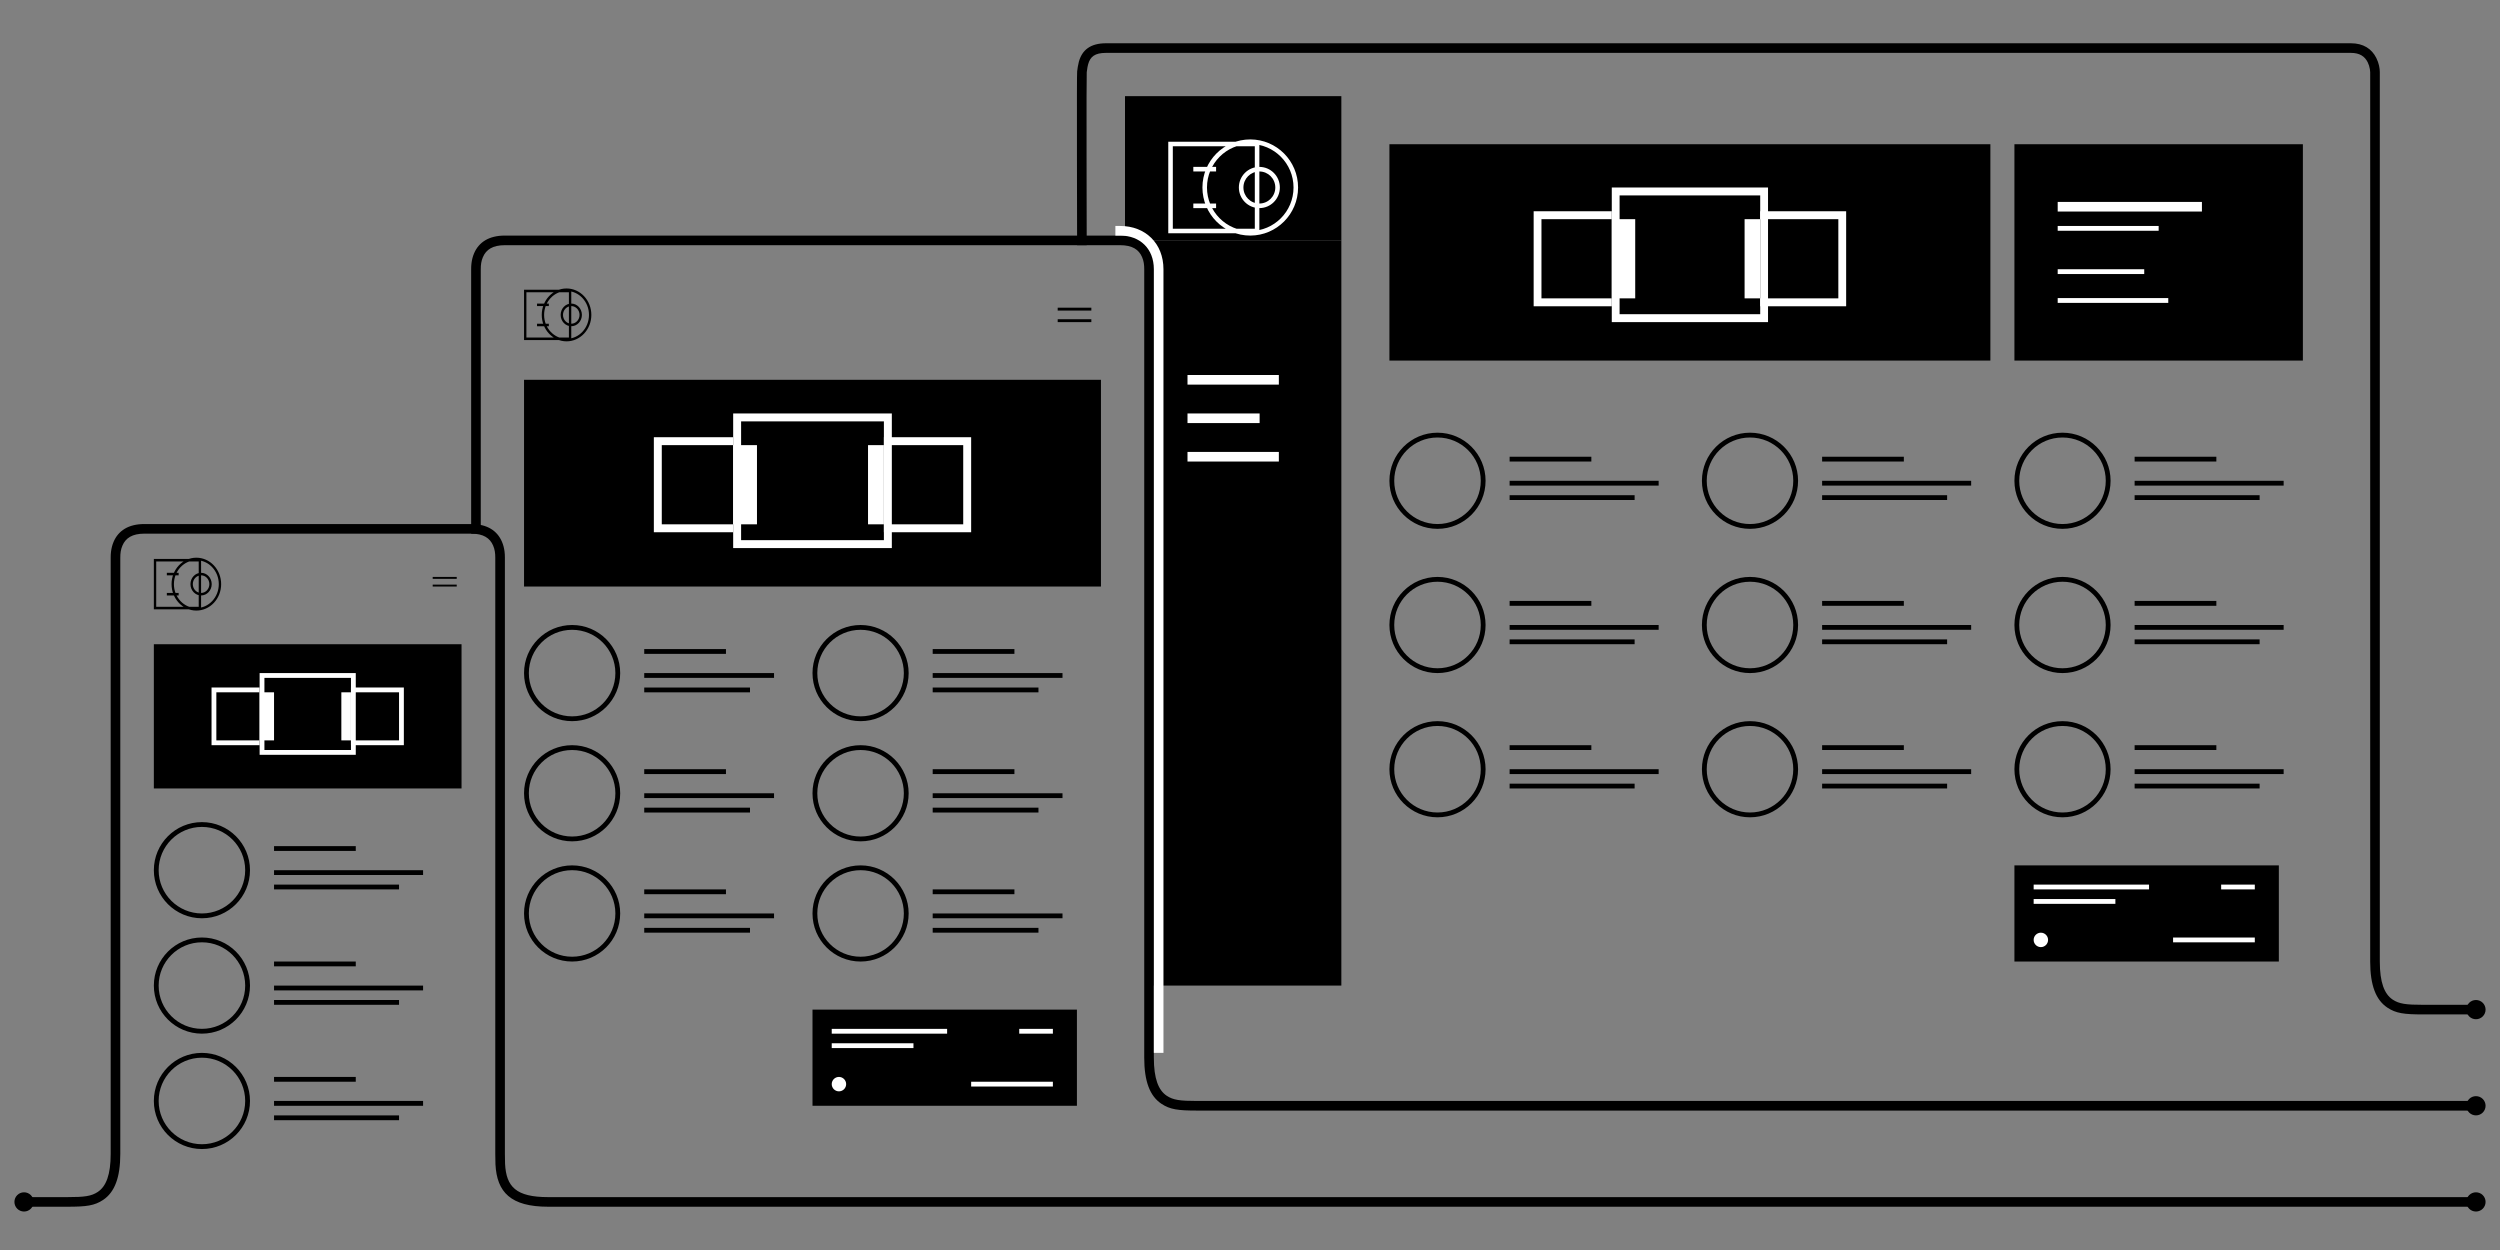 <?xml version="1.0" encoding="UTF-8"?>
<svg width="520px" height="260px" viewBox="0 0 520 260" version="1.1" xmlns="http://www.w3.org/2000/svg" xmlns:xlink="http://www.w3.org/1999/xlink">
    <rect x="0" y="0" width="520" height="260" fill="#808080" stroke="none"/>
    <!-- Generator: Sketch 49 (51002) - http://www.bohemiancoding.com/sketch -->
    <title>As A Designer</title>
    <desc>Created with Sketch.</desc>
    <defs></defs>
    <g id="As-A-Designer" stroke="none" stroke-width="1" fill="none" fill-rule="evenodd">
        <path d="M90,120.4 L90,120 L95,120 L95,120.4 L90,120.4 Z M90,122 L90,121.6 L95,121.6 L95,122 L90,122 Z" id="Line-3-Copy-2" fill="#000000" fill-rule="nonzero"></path>
        <path d="M220,64.6 L220,64 L227,64 L227,64.6 L220,64.6 Z M220,67 L220,66.4 L227,66.4 L227,67 L220,67 Z" id="Line-3-Copy-3" fill="#000000" fill-rule="nonzero"></path>
        <rect id="Rectangle-10" fill="#000000" x="32" y="134" width="64" height="30"></rect>
        <rect id="Rectangle-10-Copy" fill="#000000" x="109" y="79" width="120" height="43"></rect>
        <g id="Group-2" transform="translate(136, 86)" fill="#FFFFFF" fill-rule="nonzero">
            <path d="M1.65,6.588 L1.65,23.059 L21.45,23.059 L21.45,6.588 L1.65,6.588 Z M0,4.941 L16.5,4.941 L16.5,24.706 L0,24.706 L0,4.941 Z" id="Rectangle-24-Copy"></path>
            <path d="M44.55,6.588 L44.55,23.059 L64.35,23.059 L64.35,6.588 L44.55,6.588 Z M47.85,4.941 L66,4.941 L66,24.706 L47.85,24.706 L47.85,4.941 Z" id="Rectangle-24-Copy-2"></path>
            <path d="M18.15,1.647 L18.15,26.353 L47.85,26.353 L47.85,1.647 L18.15,1.647 Z M16.5,0 L49.5,0 L49.5,28 L16.5,28 L16.5,0 Z" id="Rectangle-24"></path>
        </g>
        <rect id="Rectangle-10-Copy-4" fill="#000000" x="289" y="30" width="125" height="45"></rect>
        <g id="Group-2" transform="translate(319, 39)" fill="#FFFFFF" fill-rule="nonzero">
            <path d="M1.625,6.588 L1.625,23.059 L21.125,23.059 L21.125,6.588 L1.625,6.588 Z M0,4.941 L16.25,4.941 L16.25,24.706 L0,24.706 L0,4.941 Z" id="Rectangle-24-Copy"></path>
            <path d="M43.875,6.588 L43.875,23.059 L63.375,23.059 L63.375,6.588 L43.875,6.588 Z M47.125,4.941 L65,4.941 L65,24.706 L47.125,24.706 L47.125,4.941 Z" id="Rectangle-24-Copy-2"></path>
            <path d="M17.875,1.647 L17.875,26.353 L47.125,26.353 L47.125,1.647 L17.875,1.647 Z M16.25,0 L48.75,0 L48.75,28 L16.25,28 L16.25,0 Z" id="Rectangle-24"></path>
        </g>
        <g id="Group-4" transform="translate(289, 90)" fill="#000000" fill-rule="nonzero">
            <path d="M25,14 L25,13 L51,13 L51,14 L25,14 Z M25,6 L25,5 L42,5 L42,6 L25,6 Z M25,11 L25,10 L56,10 L56,11 L25,11 Z M10,20 C4.477,20 0,15.523 0,10 C0,4.477 4.477,0 10,0 C15.523,0 20,4.477 20,10 C20,15.523 15.523,20 10,20 Z M10,19 C14.971,19 19,14.971 19,10 C19,5.029 14.971,1 10,1 C5.029,1 1,5.029 1,10 C1,14.971 5.029,19 10,19 Z" id="Line-4-Copy-2"></path>
        </g>
        <g id="Group-4-Copy-9" transform="translate(354, 90)" fill="#000000" fill-rule="nonzero">
            <path d="M25,14 L25,13 L51,13 L51,14 L25,14 Z M25,6 L25,5 L42,5 L42,6 L25,6 Z M25,11 L25,10 L56,10 L56,11 L25,11 Z M10,20 C4.477,20 0,15.523 0,10 C0,4.477 4.477,0 10,0 C15.523,0 20,4.477 20,10 C20,15.523 15.523,20 10,20 Z M10,19 C14.971,19 19,14.971 19,10 C19,5.029 14.971,1 10,1 C5.029,1 1,5.029 1,10 C1,14.971 5.029,19 10,19 Z" id="Line-4-Copy-2"></path>
        </g>
        <g id="Group-4-Copy-10" transform="translate(419, 90)" fill="#000000" fill-rule="nonzero">
            <path d="M25,14 L25,13 L51,13 L51,14 L25,14 Z M25,6 L25,5 L42,5 L42,6 L25,6 Z M25,11 L25,10 L56,10 L56,11 L25,11 Z M10,20 C4.477,20 0,15.523 0,10 C0,4.477 4.477,0 10,0 C15.523,0 20,4.477 20,10 C20,15.523 15.523,20 10,20 Z M10,19 C14.971,19 19,14.971 19,10 C19,5.029 14.971,1 10,1 C5.029,1 1,5.029 1,10 C1,14.971 5.029,19 10,19 Z" id="Line-4-Copy-2"></path>
        </g>
        <g id="Group-4-Copy-13" transform="translate(289, 120)" fill="#000000" fill-rule="nonzero">
            <path d="M25,14 L25,13 L51,13 L51,14 L25,14 Z M25,6 L25,5 L42,5 L42,6 L25,6 Z M25,11 L25,10 L56,10 L56,11 L25,11 Z M10,20 C4.477,20 0,15.523 0,10 C0,4.477 4.477,0 10,0 C15.523,0 20,4.477 20,10 C20,15.523 15.523,20 10,20 Z M10,19 C14.971,19 19,14.971 19,10 C19,5.029 14.971,1 10,1 C5.029,1 1,5.029 1,10 C1,14.971 5.029,19 10,19 Z" id="Line-4-Copy-2"></path>
        </g>
        <g id="Group-4-Copy-12" transform="translate(354, 120)" fill="#000000" fill-rule="nonzero">
            <path d="M25,14 L25,13 L51,13 L51,14 L25,14 Z M25,6 L25,5 L42,5 L42,6 L25,6 Z M25,11 L25,10 L56,10 L56,11 L25,11 Z M10,20 C4.477,20 0,15.523 0,10 C0,4.477 4.477,0 10,0 C15.523,0 20,4.477 20,10 C20,15.523 15.523,20 10,20 Z M10,19 C14.971,19 19,14.971 19,10 C19,5.029 14.971,1 10,1 C5.029,1 1,5.029 1,10 C1,14.971 5.029,19 10,19 Z" id="Line-4-Copy-2"></path>
        </g>
        <g id="Group-4-Copy-11" transform="translate(419, 120)" fill="#000000" fill-rule="nonzero">
            <path d="M25,14 L25,13 L51,13 L51,14 L25,14 Z M25,6 L25,5 L42,5 L42,6 L25,6 Z M25,11 L25,10 L56,10 L56,11 L25,11 Z M10,20 C4.477,20 0,15.523 0,10 C0,4.477 4.477,0 10,0 C15.523,0 20,4.477 20,10 C20,15.523 15.523,20 10,20 Z M10,19 C14.971,19 19,14.971 19,10 C19,5.029 14.971,1 10,1 C5.029,1 1,5.029 1,10 C1,14.971 5.029,19 10,19 Z" id="Line-4-Copy-2"></path>
        </g>
        <g id="Group-4-Copy-16" transform="translate(289, 150)" fill="#000000" fill-rule="nonzero">
            <path d="M25,14 L25,13 L51,13 L51,14 L25,14 Z M25,6 L25,5 L42,5 L42,6 L25,6 Z M25,11 L25,10 L56,10 L56,11 L25,11 Z M10,20 C4.477,20 0,15.523 0,10 C0,4.477 4.477,0 10,0 C15.523,0 20,4.477 20,10 C20,15.523 15.523,20 10,20 Z M10,19 C14.971,19 19,14.971 19,10 C19,5.029 14.971,1 10,1 C5.029,1 1,5.029 1,10 C1,14.971 5.029,19 10,19 Z" id="Line-4-Copy-2"></path>
        </g>
        <g id="Group-4-Copy-15" transform="translate(354, 150)" fill="#000000" fill-rule="nonzero">
            <path d="M25,14 L25,13 L51,13 L51,14 L25,14 Z M25,6 L25,5 L42,5 L42,6 L25,6 Z M25,11 L25,10 L56,10 L56,11 L25,11 Z M10,20 C4.477,20 0,15.523 0,10 C0,4.477 4.477,0 10,0 C15.523,0 20,4.477 20,10 C20,15.523 15.523,20 10,20 Z M10,19 C14.971,19 19,14.971 19,10 C19,5.029 14.971,1 10,1 C5.029,1 1,5.029 1,10 C1,14.971 5.029,19 10,19 Z" id="Line-4-Copy-2"></path>
        </g>
        <g id="Group-4-Copy-14" transform="translate(419, 150)" fill="#000000" fill-rule="nonzero">
            <path d="M25,14 L25,13 L51,13 L51,14 L25,14 Z M25,6 L25,5 L42,5 L42,6 L25,6 Z M25,11 L25,10 L56,10 L56,11 L25,11 Z M10,20 C4.477,20 0,15.523 0,10 C0,4.477 4.477,0 10,0 C15.523,0 20,4.477 20,10 C20,15.523 15.523,20 10,20 Z M10,19 C14.971,19 19,14.971 19,10 C19,5.029 14.971,1 10,1 C5.029,1 1,5.029 1,10 C1,14.971 5.029,19 10,19 Z" id="Line-4-Copy-2"></path>
        </g>
        <rect id="Rectangle-10-Copy-6" fill="#000000" x="234" y="20" width="45" height="30"></rect>
        <rect id="Rectangle-10-Copy-7" fill="#000000" x="239" y="50" width="40" height="155"></rect>
        <rect id="Rectangle-10-Copy-5" fill="#000000" x="419" y="30" width="60" height="45"></rect>
        <g id="Group-4" transform="translate(32, 171)" fill="#000000" fill-rule="nonzero">
            <path d="M25,14 L25,13 L51,13 L51,14 L25,14 Z M25,6 L25,5 L42,5 L42,6 L25,6 Z M25,11 L25,10 L56,10 L56,11 L25,11 Z M10,20 C4.477,20 0,15.523 0,10 C0,4.477 4.477,0 10,0 C15.523,0 20,4.477 20,10 C20,15.523 15.523,20 10,20 Z M10,19 C14.971,19 19,14.971 19,10 C19,5.029 14.971,1 10,1 C5.029,1 1,5.029 1,10 C1,14.971 5.029,19 10,19 Z" id="Line-4-Copy-2"></path>
        </g>
        <g id="Group-4-Copy-3" transform="translate(109, 130)" fill="#000000" fill-rule="nonzero">
            <path d="M25,14 L25,13 L47,13 L47,14 L25,14 Z M25,6 L25,5 L42,5 L42,6 L25,6 Z M25,11 L25,10 L52,10 L52,11 L25,11 Z M10,20 C4.477,20 0,15.523 0,10 C0,4.477 4.477,0 10,0 C15.523,0 20,4.477 20,10 C20,15.523 15.523,20 10,20 Z M10,19 C14.971,19 19,14.971 19,10 C19,5.029 14.971,1 10,1 C5.029,1 1,5.029 1,10 C1,14.971 5.029,19 10,19 Z" id="Line-4-Copy-2"></path>
        </g>
        <g id="Group-4-Copy-4" transform="translate(169, 130)" fill="#000000" fill-rule="nonzero">
            <path d="M25,14 L25,13 L47,13 L47,14 L25,14 Z M25,6 L25,5 L42,5 L42,6 L25,6 Z M25,11 L25,10 L52,10 L52,11 L25,11 Z M10,20 C4.477,20 0,15.523 0,10 C0,4.477 4.477,0 10,0 C15.523,0 20,4.477 20,10 C20,15.523 15.523,20 10,20 Z M10,19 C14.971,19 19,14.971 19,10 C19,5.029 14.971,1 10,1 C5.029,1 1,5.029 1,10 C1,14.971 5.029,19 10,19 Z" id="Line-4-Copy-2"></path>
        </g>
        <g id="Group-4-Copy-6" transform="translate(109, 155)" fill="#000000" fill-rule="nonzero">
            <path d="M25,14 L25,13 L47,13 L47,14 L25,14 Z M25,6 L25,5 L42,5 L42,6 L25,6 Z M25,11 L25,10 L52,10 L52,11 L25,11 Z M10,20 C4.477,20 0,15.523 0,10 C0,4.477 4.477,0 10,0 C15.523,0 20,4.477 20,10 C20,15.523 15.523,20 10,20 Z M10,19 C14.971,19 19,14.971 19,10 C19,5.029 14.971,1 10,1 C5.029,1 1,5.029 1,10 C1,14.971 5.029,19 10,19 Z" id="Line-4-Copy-2"></path>
        </g>
        <g id="Group-4-Copy-5" transform="translate(169, 155)" fill="#000000" fill-rule="nonzero">
            <path d="M25,14 L25,13 L47,13 L47,14 L25,14 Z M25,6 L25,5 L42,5 L42,6 L25,6 Z M25,11 L25,10 L52,10 L52,11 L25,11 Z M10,20 C4.477,20 0,15.523 0,10 C0,4.477 4.477,0 10,0 C15.523,0 20,4.477 20,10 C20,15.523 15.523,20 10,20 Z M10,19 C14.971,19 19,14.971 19,10 C19,5.029 14.971,1 10,1 C5.029,1 1,5.029 1,10 C1,14.971 5.029,19 10,19 Z" id="Line-4-Copy-2"></path>
        </g>
        <g id="Group-4-Copy-8" transform="translate(109, 180)" fill="#000000" fill-rule="nonzero">
            <path d="M25,14 L25,13 L47,13 L47,14 L25,14 Z M25,6 L25,5 L42,5 L42,6 L25,6 Z M25,11 L25,10 L52,10 L52,11 L25,11 Z M10,20 C4.477,20 0,15.523 0,10 C0,4.477 4.477,0 10,0 C15.523,0 20,4.477 20,10 C20,15.523 15.523,20 10,20 Z M10,19 C14.971,19 19,14.971 19,10 C19,5.029 14.971,1 10,1 C5.029,1 1,5.029 1,10 C1,14.971 5.029,19 10,19 Z" id="Line-4-Copy-2"></path>
        </g>
        <g id="Group-4-Copy-7" transform="translate(169, 180)" fill="#000000" fill-rule="nonzero">
            <path d="M25,14 L25,13 L47,13 L47,14 L25,14 Z M25,6 L25,5 L42,5 L42,6 L25,6 Z M25,11 L25,10 L52,10 L52,11 L25,11 Z M10,20 C4.477,20 0,15.523 0,10 C0,4.477 4.477,0 10,0 C15.523,0 20,4.477 20,10 C20,15.523 15.523,20 10,20 Z M10,19 C14.971,19 19,14.971 19,10 C19,5.029 14.971,1 10,1 C5.029,1 1,5.029 1,10 C1,14.971 5.029,19 10,19 Z" id="Line-4-Copy-2"></path>
        </g>
        <g id="Group-4-Copy" transform="translate(32, 195)" fill="#000000" fill-rule="nonzero">
            <path d="M25,14 L25,13 L51,13 L51,14 L25,14 Z M25,6 L25,5 L42,5 L42,6 L25,6 Z M25,11 L25,10 L56,10 L56,11 L25,11 Z M10,20 C4.477,20 0,15.523 0,10 C0,4.477 4.477,0 10,0 C15.523,0 20,4.477 20,10 C20,15.523 15.523,20 10,20 Z M10,19 C14.971,19 19,14.971 19,10 C19,5.029 14.971,1 10,1 C5.029,1 1,5.029 1,10 C1,14.971 5.029,19 10,19 Z" id="Line-4-Copy-2"></path>
        </g>
        <g id="Group-4-Copy-2" transform="translate(32, 219)" fill="#000000" fill-rule="nonzero">
            <path d="M25,14 L25,13 L51,13 L51,14 L25,14 Z M25,6 L25,5 L42,5 L42,6 L25,6 Z M25,11 L25,10 L56,10 L56,11 L25,11 Z M10,20 C4.477,20 0,15.523 0,10 C0,4.477 4.477,0 10,0 C15.523,0 20,4.477 20,10 C20,15.523 15.523,20 10,20 Z M10,19 C14.971,19 19,14.971 19,10 C19,5.029 14.971,1 10,1 C5.029,1 1,5.029 1,10 C1,14.971 5.029,19 10,19 Z" id="Line-4-Copy-2"></path>
        </g>
        <path d="M5.023,251 L5.023,249 L14.022,249 C17.566,249 19.008,248.808 20.342,247.918 C22.082,246.758 23.022,244.341 23.022,240 L23.022,116 C23.022,115.529 23.036,115.18 23.096,114.714 C23.184,114.017 23.354,113.339 23.629,112.694 C24.61,110.395 26.705,109 30.022,109 L98.019,109 C101.335,109 103.43,110.395 104.411,112.694 C104.687,113.339 104.856,114.017 104.944,114.714 C105.004,115.18 105.018,115.529 105.018,116 L105.018,240 C105.018,241.033 105.024,241.501 105.053,242.073 C105.297,246.859 107.339,249 114.018,249 L515,249 L515,251 L114.018,251 C106.228,251 103.351,247.983 103.056,242.175 C103.025,241.557 103.018,241.067 103.018,240 L103.018,116 C103.018,115.062 102.921,114.298 102.572,113.479 C101.904,111.914 100.531,111 98.019,111 L30.022,111 C27.509,111 26.136,111.914 25.468,113.479 C25.119,114.298 25.022,115.062 25.022,116 L25.022,240 C25.022,244.945 23.837,247.992 21.452,249.582 C19.662,250.776 17.978,251 14.022,251 L5.023,251 Z" id="Line-2" fill="#000000" fill-rule="nonzero"></path>
        <circle id="Oval" fill="#000000" cx="5" cy="250" r="2"></circle>
        <path d="M100,111 L98,111 L98,56 C98,55.529 98.015,55.18 98.074,54.714 C98.162,54.017 98.332,53.339 98.607,52.694 C99.588,50.395 101.683,49 105,49 L233,49 C236.317,49 238.412,50.395 239.393,52.694 C239.668,53.339 239.838,54.017 239.926,54.714 C239.985,55.18 240,55.529 240,56 L240,220 C240,224.341 240.94,226.758 242.68,227.918 C244.014,228.808 245.456,229 249,229 L515,229 L515,231 L249,231 C245.044,231 243.361,230.776 241.57,229.582 C239.185,227.992 238,224.945 238,220 L238,56 C238,55.062 237.903,54.298 237.553,53.479 C236.886,51.914 235.513,51 233,51 L105,51 C102.487,51 101.114,51.914 100.447,53.479 C100.097,54.298 100,55.062 100,56 L100,111 Z" id="Line-2-Copy" fill="#000000" fill-rule="nonzero"></path>
        <path d="M233,49 L232,49 L232,47 L233,47 C238.224,47 242,50.611 242,56 L242,219 L240,219 L240,56 C240,51.736 237.139,49 233,49 Z" id="Line-2-Copy-3" fill="#FFFFFF" fill-rule="nonzero"></path>
        <path d="M226.036,50 L226.036,51 L224.036,51 L224.036,50 C224.036,49.794 224.023,43.246 224.018,40.419 C224.013,37.63 224.009,35.003 224.006,32.521 C223.992,21.027 223.999,15.192 224.046,14.86 C224.114,14.352 224.145,14.122 224.183,13.885 C224.243,13.513 224.311,13.184 224.398,12.863 C225.061,10.422 226.793,9 230.036,9 L489,9 C491.58,9 493.324,10.163 494.269,12.053 C494.82,13.154 495,14.234 495,15 L495,200 C495,204.341 495.94,206.758 497.68,207.918 C499.014,208.808 500.456,209 504,209 L515,209 L515,211 L504,211 C500.044,211 498.361,210.776 496.57,209.582 C494.185,207.992 493,204.945 493,200 L493,15 C493,14.896 492.984,14.676 492.935,14.383 C492.853,13.889 492.706,13.397 492.481,12.947 C491.863,11.712 490.795,11 489,11 L230.036,11 C227.725,11 226.761,11.791 226.328,13.387 C226.21,13.821 226.187,13.965 226.042,15.023 C226.002,15.311 225.994,22.416 226.006,32.519 C226.009,35 226.013,37.627 226.018,40.416 C226.023,43.24 226.036,49.792 226.036,50 Z" id="Line-2-Copy-2" fill="#000000" fill-rule="nonzero"></path>
        <circle id="Oval" fill="#000000" cx="515" cy="210" r="2"></circle>
        <circle id="Oval-Copy" fill="#000000" cx="515" cy="230" r="2"></circle>
        <circle id="Oval-Copy-2" fill="#000000" cx="515" cy="250" r="2"></circle>
        <polygon id="Line-5-Copy-6" fill="#FFFFFF" fill-rule="nonzero" points="247 80 247 78 266 78 266 80"></polygon>
        <polygon id="Line-5-Copy-8" fill="#FFFFFF" fill-rule="nonzero" points="247 96 247 94 266 94 266 96"></polygon>
        <polygon id="Line-5-Copy-7" fill="#FFFFFF" fill-rule="nonzero" points="247 88 247 86 262 86 262 88"></polygon>
        <g id="Group" transform="translate(169, 210)">
            <rect id="Rectangle-11" fill="#000000" x="0" y="0" width="55" height="20"></rect>
            <polygon id="Line-5-Copy" fill="#FFFFFF" fill-rule="nonzero" points="4 8 4 7 21 7 21 8"></polygon>
            <path d="M4,5 L4,4 L28,4 L28,5 L4,5 Z M5.5,17 C4.672,17 4,16.328 4,15.5 C4,14.672 4.672,14 5.5,14 C6.328,14 7,14.672 7,15.5 C7,16.328 6.328,17 5.5,17 Z M43,5 L43,4 L50,4 L50,5 L43,5 Z M33,16 L33,15 L50,15 L50,16 L33,16 Z" id="Line-5" fill="#FFFFFF" fill-rule="nonzero"></path>
        </g>
        <path d="M34.702,123.857 L34.702,123.333 L37.158,123.333 L37.158,123.857 L34.702,123.857 Z M34.702,119.667 L34.702,119.143 L37.158,119.143 L37.158,119.667 L34.702,119.667 Z M41.825,123.857 C40.604,123.857 39.614,122.802 39.614,121.5 C39.614,120.198 40.604,119.143 41.825,119.143 C43.045,119.143 44.035,120.198 44.035,121.5 C44.035,122.802 43.045,123.857 41.825,123.857 Z M41.825,123.333 C42.774,123.333 43.544,122.513 43.544,121.5 C43.544,120.487 42.774,119.667 41.825,119.667 C40.875,119.667 40.105,120.487 40.105,121.5 C40.105,122.513 40.875,123.333 41.825,123.333 Z M40.842,127 C37.993,127 35.684,124.538 35.684,121.5 C35.684,118.462 37.993,116 40.842,116 C43.691,116 46,118.462 46,121.5 C46,124.538 43.691,127 40.842,127 Z M40.842,126.476 C43.419,126.476 45.509,124.248 45.509,121.5 C45.509,118.752 43.419,116.524 40.842,116.524 C38.265,116.524 36.175,118.752 36.175,121.5 C36.175,124.248 38.265,126.476 40.842,126.476 Z M32.491,116.786 L32.491,126.214 L41.333,126.214 L41.333,116.786 L32.491,116.786 Z M32,116.262 L41.825,116.262 L41.825,126.738 L32,126.738 L32,116.262 Z" id="Line-Copy" fill="#000000" fill-rule="nonzero"></path>
        <path d="M111.702,67.857 L111.702,67.333 L114.158,67.333 L114.158,67.857 L111.702,67.857 Z M111.702,63.667 L111.702,63.143 L114.158,63.143 L114.158,63.667 L111.702,63.667 Z M118.825,67.857 C117.604,67.857 116.614,66.802 116.614,65.5 C116.614,64.198 117.604,63.143 118.825,63.143 C120.045,63.143 121.035,64.198 121.035,65.5 C121.035,66.802 120.045,67.857 118.825,67.857 Z M118.825,67.333 C119.774,67.333 120.544,66.513 120.544,65.5 C120.544,64.487 119.774,63.667 118.825,63.667 C117.875,63.667 117.105,64.487 117.105,65.5 C117.105,66.513 117.875,67.333 118.825,67.333 Z M117.842,71 C114.993,71 112.684,68.538 112.684,65.5 C112.684,62.462 114.993,60 117.842,60 C120.691,60 123,62.462 123,65.5 C123,68.538 120.691,71 117.842,71 Z M117.842,70.476 C120.419,70.476 122.509,68.248 122.509,65.5 C122.509,62.752 120.419,60.524 117.842,60.524 C115.265,60.524 113.175,62.752 113.175,65.5 C113.175,68.248 115.265,70.476 117.842,70.476 Z M109.491,60.786 L109.491,70.214 L118.333,70.214 L118.333,60.786 L109.491,60.786 Z M109,60.262 L118.825,60.262 L118.825,70.738 L109,70.738 L109,60.262 Z" id="Line-Copy-2" fill="#000000" fill-rule="nonzero"></path>
        <path d="M248.211,43.286 L248.211,42.333 L252.947,42.333 L252.947,43.286 L248.211,43.286 Z M248.211,35.667 L248.211,34.714 L252.947,34.714 L252.947,35.667 L248.211,35.667 Z M261.947,43.286 C259.593,43.286 257.684,41.367 257.684,39 C257.684,36.633 259.593,34.714 261.947,34.714 C264.302,34.714 266.211,36.633 266.211,39 C266.211,41.367 264.302,43.286 261.947,43.286 Z M261.947,42.333 C263.779,42.333 265.263,40.841 265.263,39 C265.263,37.159 263.779,35.667 261.947,35.667 C260.116,35.667 258.632,37.159 258.632,39 C258.632,40.841 260.116,42.333 261.947,42.333 Z M260.053,49 C254.559,49 250.105,44.523 250.105,39 C250.105,33.477 254.559,29 260.053,29 C265.546,29 270,33.477 270,39 C270,44.523 265.546,49 260.053,49 Z M260.053,48.048 C265.023,48.048 269.053,43.997 269.053,39 C269.053,34.003 265.023,29.952 260.053,29.952 C255.082,29.952 251.053,34.003 251.053,39 C251.053,43.997 255.082,48.048 260.053,48.048 Z M243.947,30.429 L243.947,47.571 L261,47.571 L261,30.429 L243.947,30.429 Z M243,29.476 L261.947,29.476 L261.947,48.524 L243,48.524 L243,29.476 Z" id="Line-Copy-3" fill="#FFFFFF" fill-rule="nonzero"></path>
        <g id="Group" transform="translate(419, 180)">
            <rect id="Rectangle-11" fill="#000000" x="0" y="0" width="55" height="20"></rect>
            <polygon id="Line-5-Copy" fill="#FFFFFF" fill-rule="nonzero" points="4 8 4 7 21 7 21 8"></polygon>
            <path d="M4,5 L4,4 L28,4 L28,5 L4,5 Z M5.5,17 C4.672,17 4,16.328 4,15.5 C4,14.672 4.672,14 5.5,14 C6.328,14 7,14.672 7,15.5 C7,16.328 6.328,17 5.5,17 Z M43,5 L43,4 L50,4 L50,5 L43,5 Z M33,16 L33,15 L50,15 L50,16 L33,16 Z" id="Line-5" fill="#FFFFFF" fill-rule="nonzero"></path>
        </g>
        <g id="Group-2" transform="translate(44, 140)" fill="#FFFFFF" fill-rule="nonzero">
            <path d="M1,4 L1,14 L13,14 L13,4 L1,4 Z M0,3 L10,3 L10,15 L0,15 L0,3 Z" id="Rectangle-24-Copy"></path>
            <path d="M27,4 L27,14 L39,14 L39,4 L27,4 Z M29,3 L40,3 L40,15 L29,15 L29,3 Z" id="Rectangle-24-Copy-2"></path>
            <path d="M11,1 L11,16 L29,16 L29,1 L11,1 Z M10,0 L30,0 L30,17 L10,17 L10,0 Z" id="Rectangle-24"></path>
        </g>
        <rect id="Rectangle-25" fill="#FFFFFF" x="428" y="42" width="30" height="2"></rect>
        <rect id="Rectangle-25-Copy" fill="#FFFFFF" x="428" y="47" width="21" height="1"></rect>
        <rect id="Rectangle-25-Copy-2" fill="#FFFFFF" x="428" y="56" width="18" height="1"></rect>
        <rect id="Rectangle-25-Copy-3" fill="#FFFFFF" x="428" y="62" width="23" height="1"></rect>
    </g>
</svg>
